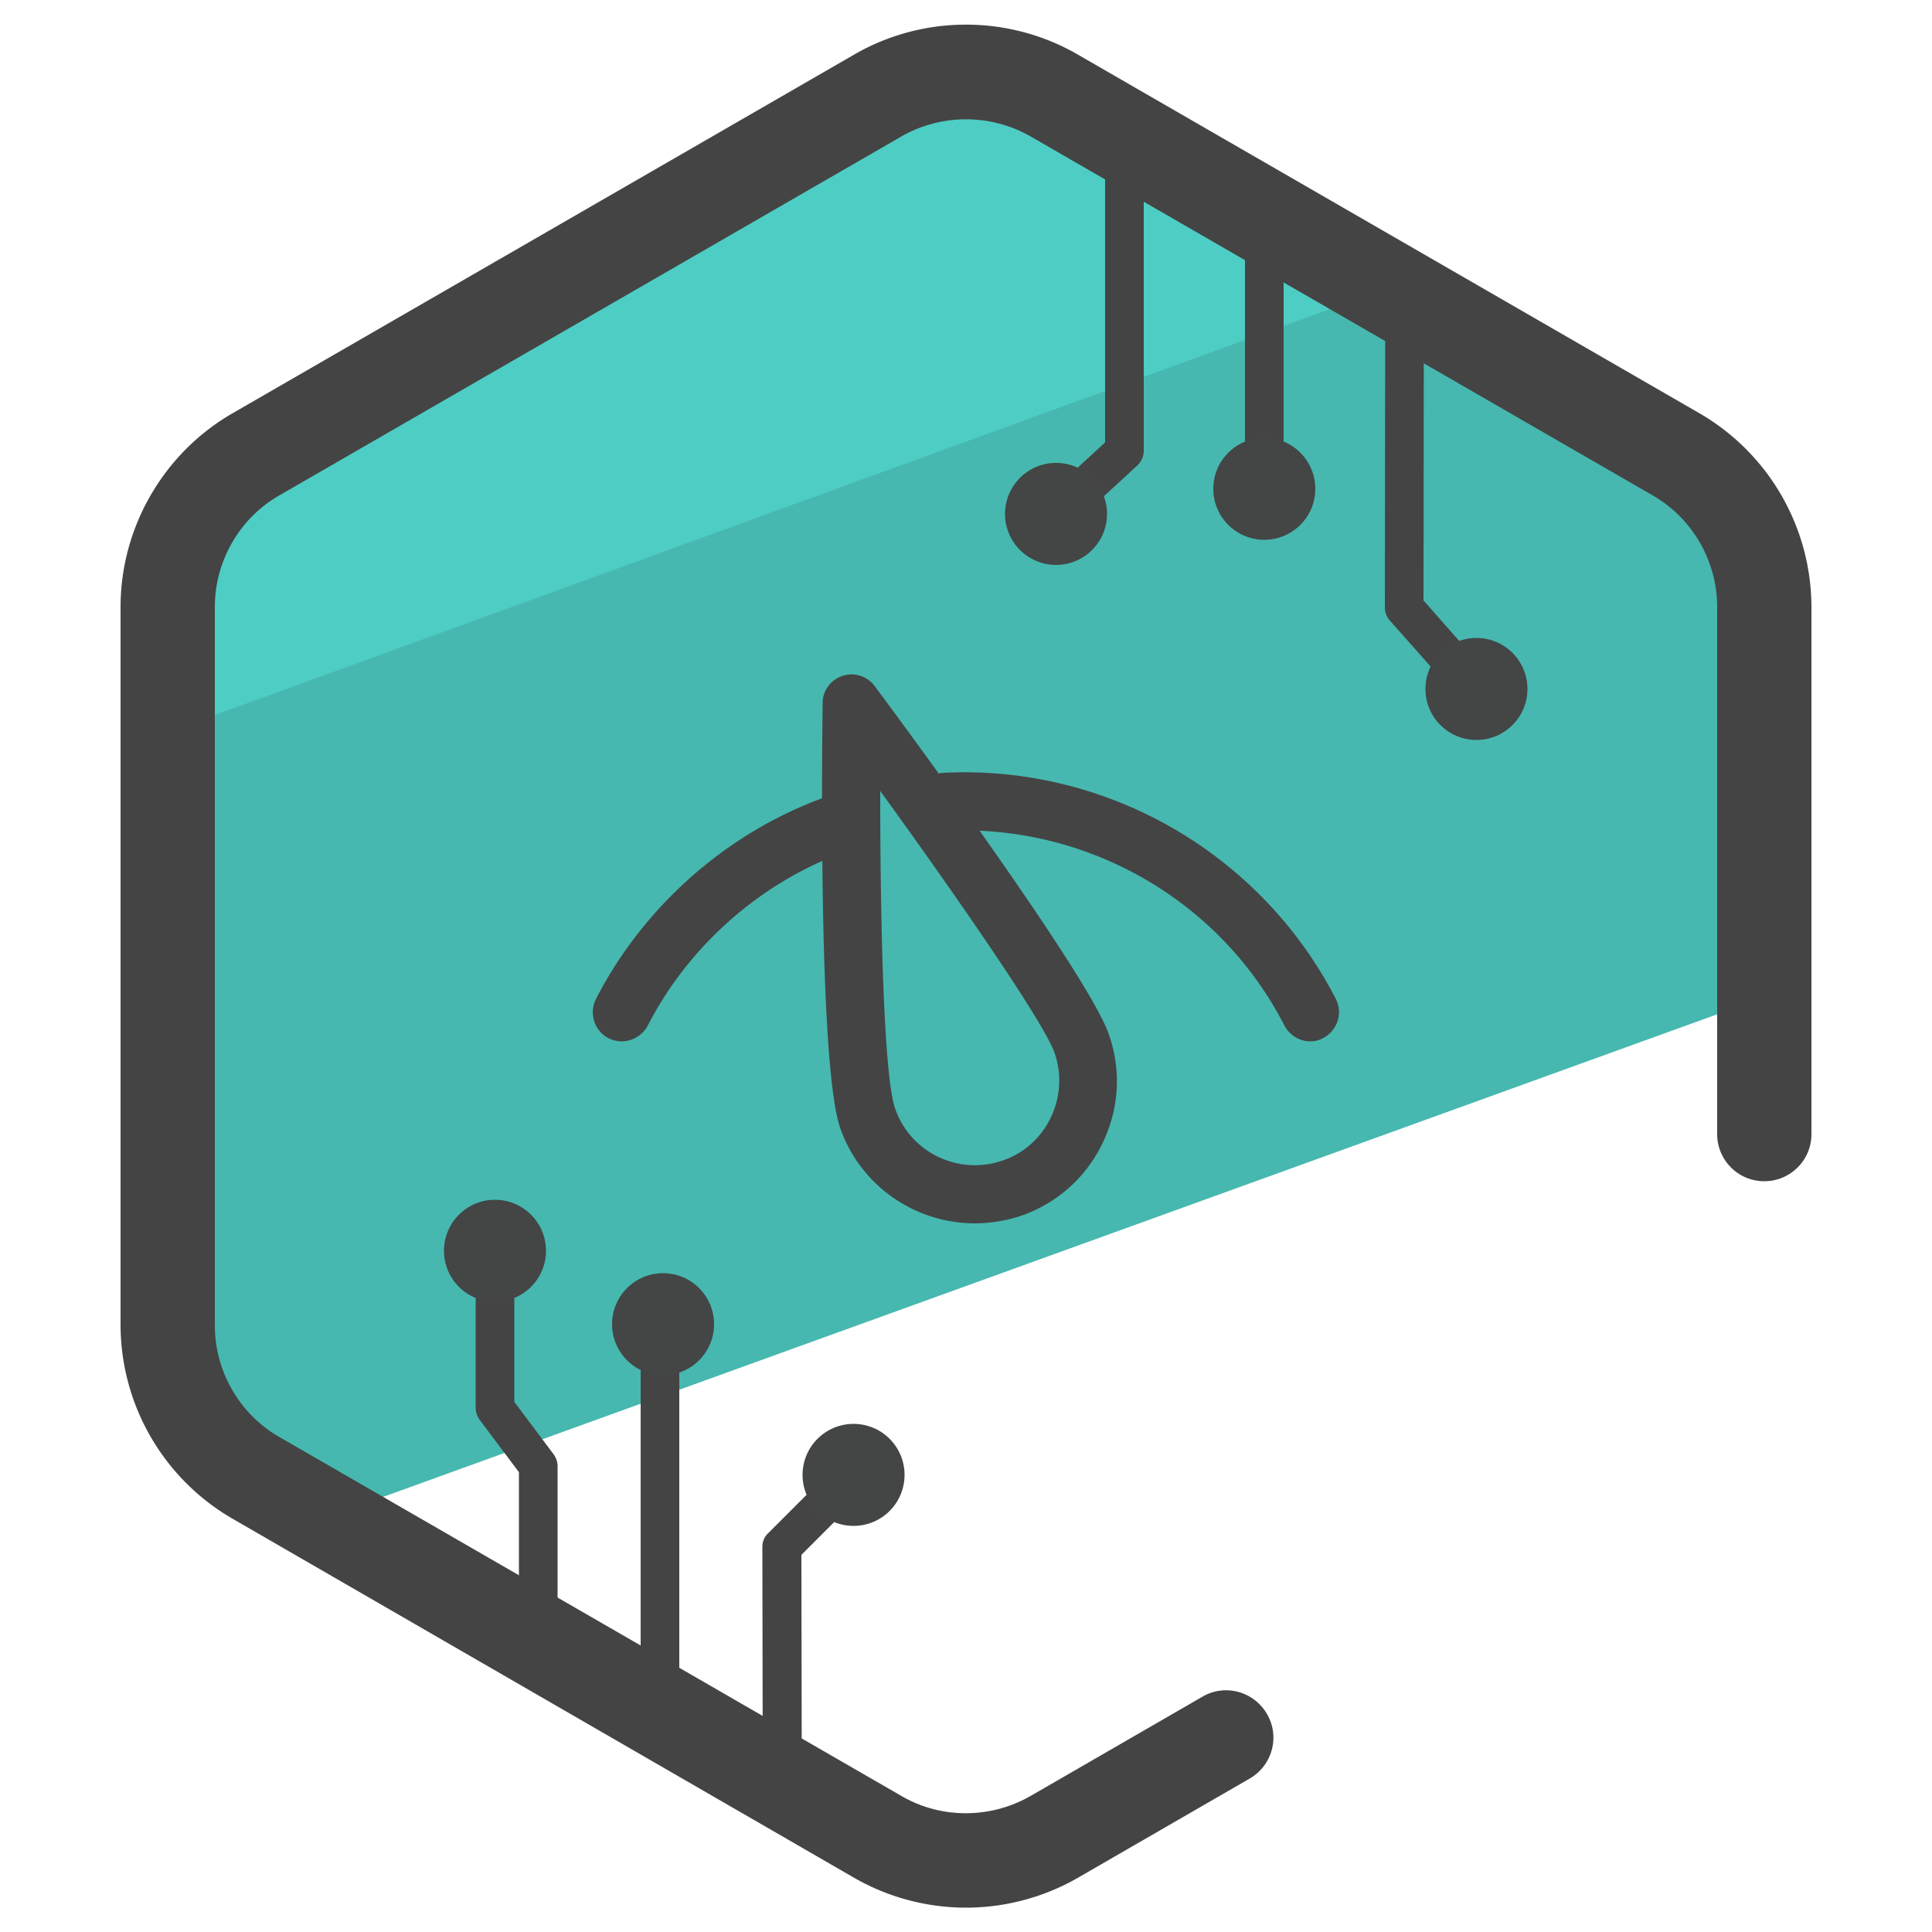 <svg xmlns="http://www.w3.org/2000/svg" viewBox="0 0 50 50"><style>.st2{fill:#444}.st3{fill:#444545}</style><g id="Layer_2"><path fill="#46b8b0" d="M6.62 38.24l2.16.91 37.9-13.71-1.02-9.74c0-1.63-.87-3.13-2.28-3.95l-16.1-9.3a4.582 4.582 0 00-4.56 0l-16.1 9.29a4.557 4.557 0 00-2.28 3.95V34.3c0 1.62.87 3.13 2.28 3.94z"/><path fill="#4ecdc4" d="M35.93 7.45l-8.65-4.99a4.582 4.582 0 00-4.56 0l-16.1 9.29a4.557 4.557 0 00-2.28 3.95v3.25l31.59-11.5z"/><path d="M25 49.37c-1 0-2-.26-2.89-.77l-16.1-9.3a5.808 5.808 0 01-2.89-5.01V15.71c0-2.06 1.11-3.98 2.89-5.01l16.1-9.29c1.78-1.03 4-1.03 5.78 0l16.1 9.29a5.808 5.808 0 012.89 5.01v13.64c0 .68-.55 1.22-1.22 1.22-.68 0-1.22-.55-1.22-1.22V15.71c0-1.19-.64-2.3-1.67-2.89l-16.1-9.29a3.373 3.373 0 00-3.34 0l-16.1 9.29c-1.03.59-1.67 1.7-1.67 2.89V34.3c0 1.19.64 2.3 1.67 2.89l16.1 9.29c1.03.6 2.31.59 3.34 0l4.45-2.57c.58-.34 1.33-.14 1.67.45.34.58.14 1.33-.45 1.67l-4.45 2.57c-.89.51-1.89.77-2.89.77z" class="st2"/><path d="M16.09 26.95c-.12 0-.23-.03-.34-.08a.759.759 0 01-.33-1.01c1.21-2.36 3.32-4.25 5.8-5.18.39-.15.82.05.97.44a.75.75 0 01-.44.97c-2.13.8-3.95 2.43-4.99 4.46-.14.25-.4.4-.67.4zm17.82 0c-.27 0-.53-.15-.67-.41-1.66-3.24-5.1-5.21-8.74-5.04-.4.02-.77-.3-.79-.71-.02-.41.3-.77.71-.79 4.24-.21 8.21 2.09 10.15 5.85.19.37.04.82-.32 1.01-.1.06-.22.09-.34.09z" class="st2"/><path d="M25.23 31.66c-1.52 0-2.94-.94-3.48-2.45-.56-1.57-.48-9.45-.46-11.02 0-.32.21-.6.52-.7.3-.1.64.01.83.27.56.75 5.49 7.41 6.05 8.99.33.93.28 1.93-.15 2.82-.42.89-1.17 1.56-2.1 1.89-.39.13-.81.2-1.21.2zm-2.45-11.19c0 3.38.09 7.41.39 8.23.4 1.14 1.65 1.73 2.79 1.33.55-.19.99-.59 1.24-1.12s.28-1.12.09-1.67c-.3-.82-2.56-4.08-4.51-6.77zm15.43-2.14c-.14 0-.28-.06-.38-.17l-1.86-2.1a.507.507 0 01-.13-.33l.01-8.3c0-.28.22-.5.5-.5s.5.22.5.5l-.01 8.11 1.73 1.96c.18.21.16.52-.04.71a.49.49 0 01-.32.12zm-5.49-5.18c-.28 0-.5-.22-.5-.5V5.43c0-.28.22-.5.5-.5s.5.22.5.5v7.22c0 .28-.22.5-.5.5zm-5.39.65a.5.5 0 01-.37-.16c-.19-.2-.17-.52.03-.71l1.61-1.48v-8.2c0-.28.22-.5.5-.5s.5.22.5.5v8.42c0 .14-.06.27-.16.37l-1.77 1.63c-.1.09-.22.13-.34.13z" class="st2"/><circle cx="38.21" cy="17.83" r="1.32" class="st3"/><circle cx="32.72" cy="12.65" r="1.32" class="st3"/><circle cx="27.33" cy="13.3" r="1.32" class="st3"/><path d="M17.08 43.83c-.28 0-.5-.22-.5-.5v-8.76c0-.28.22-.5.5-.5s.5.22.5.5v8.76c0 .27-.22.5-.5.5zm-3.15-1.69c-.28 0-.5-.22-.5-.5V38.1l-1.02-1.36a.539.539 0 01-.1-.3v-4.06c0-.28.22-.5.5-.5s.5.22.5.5v3.9l1.02 1.36c.06.09.1.19.1.3v3.71a.5.5 0 01-.5.49z" class="st2"/><circle cx="12.81" cy="32.37" r="1.32" class="st3"/><circle cx="17.16" cy="34.27" r="1.32" class="st3"/><path d="M20.24 46.6c-.28 0-.5-.22-.5-.5l-.01-6.07c0-.13.05-.26.15-.35l1.86-1.86c.2-.2.51-.2.71 0s.2.51 0 .71l-1.71 1.71.01 5.86c0 .27-.23.5-.51.5z" class="st2"/><circle cx="22.09" cy="38.17" r="1.32" class="st3"/></g></svg>